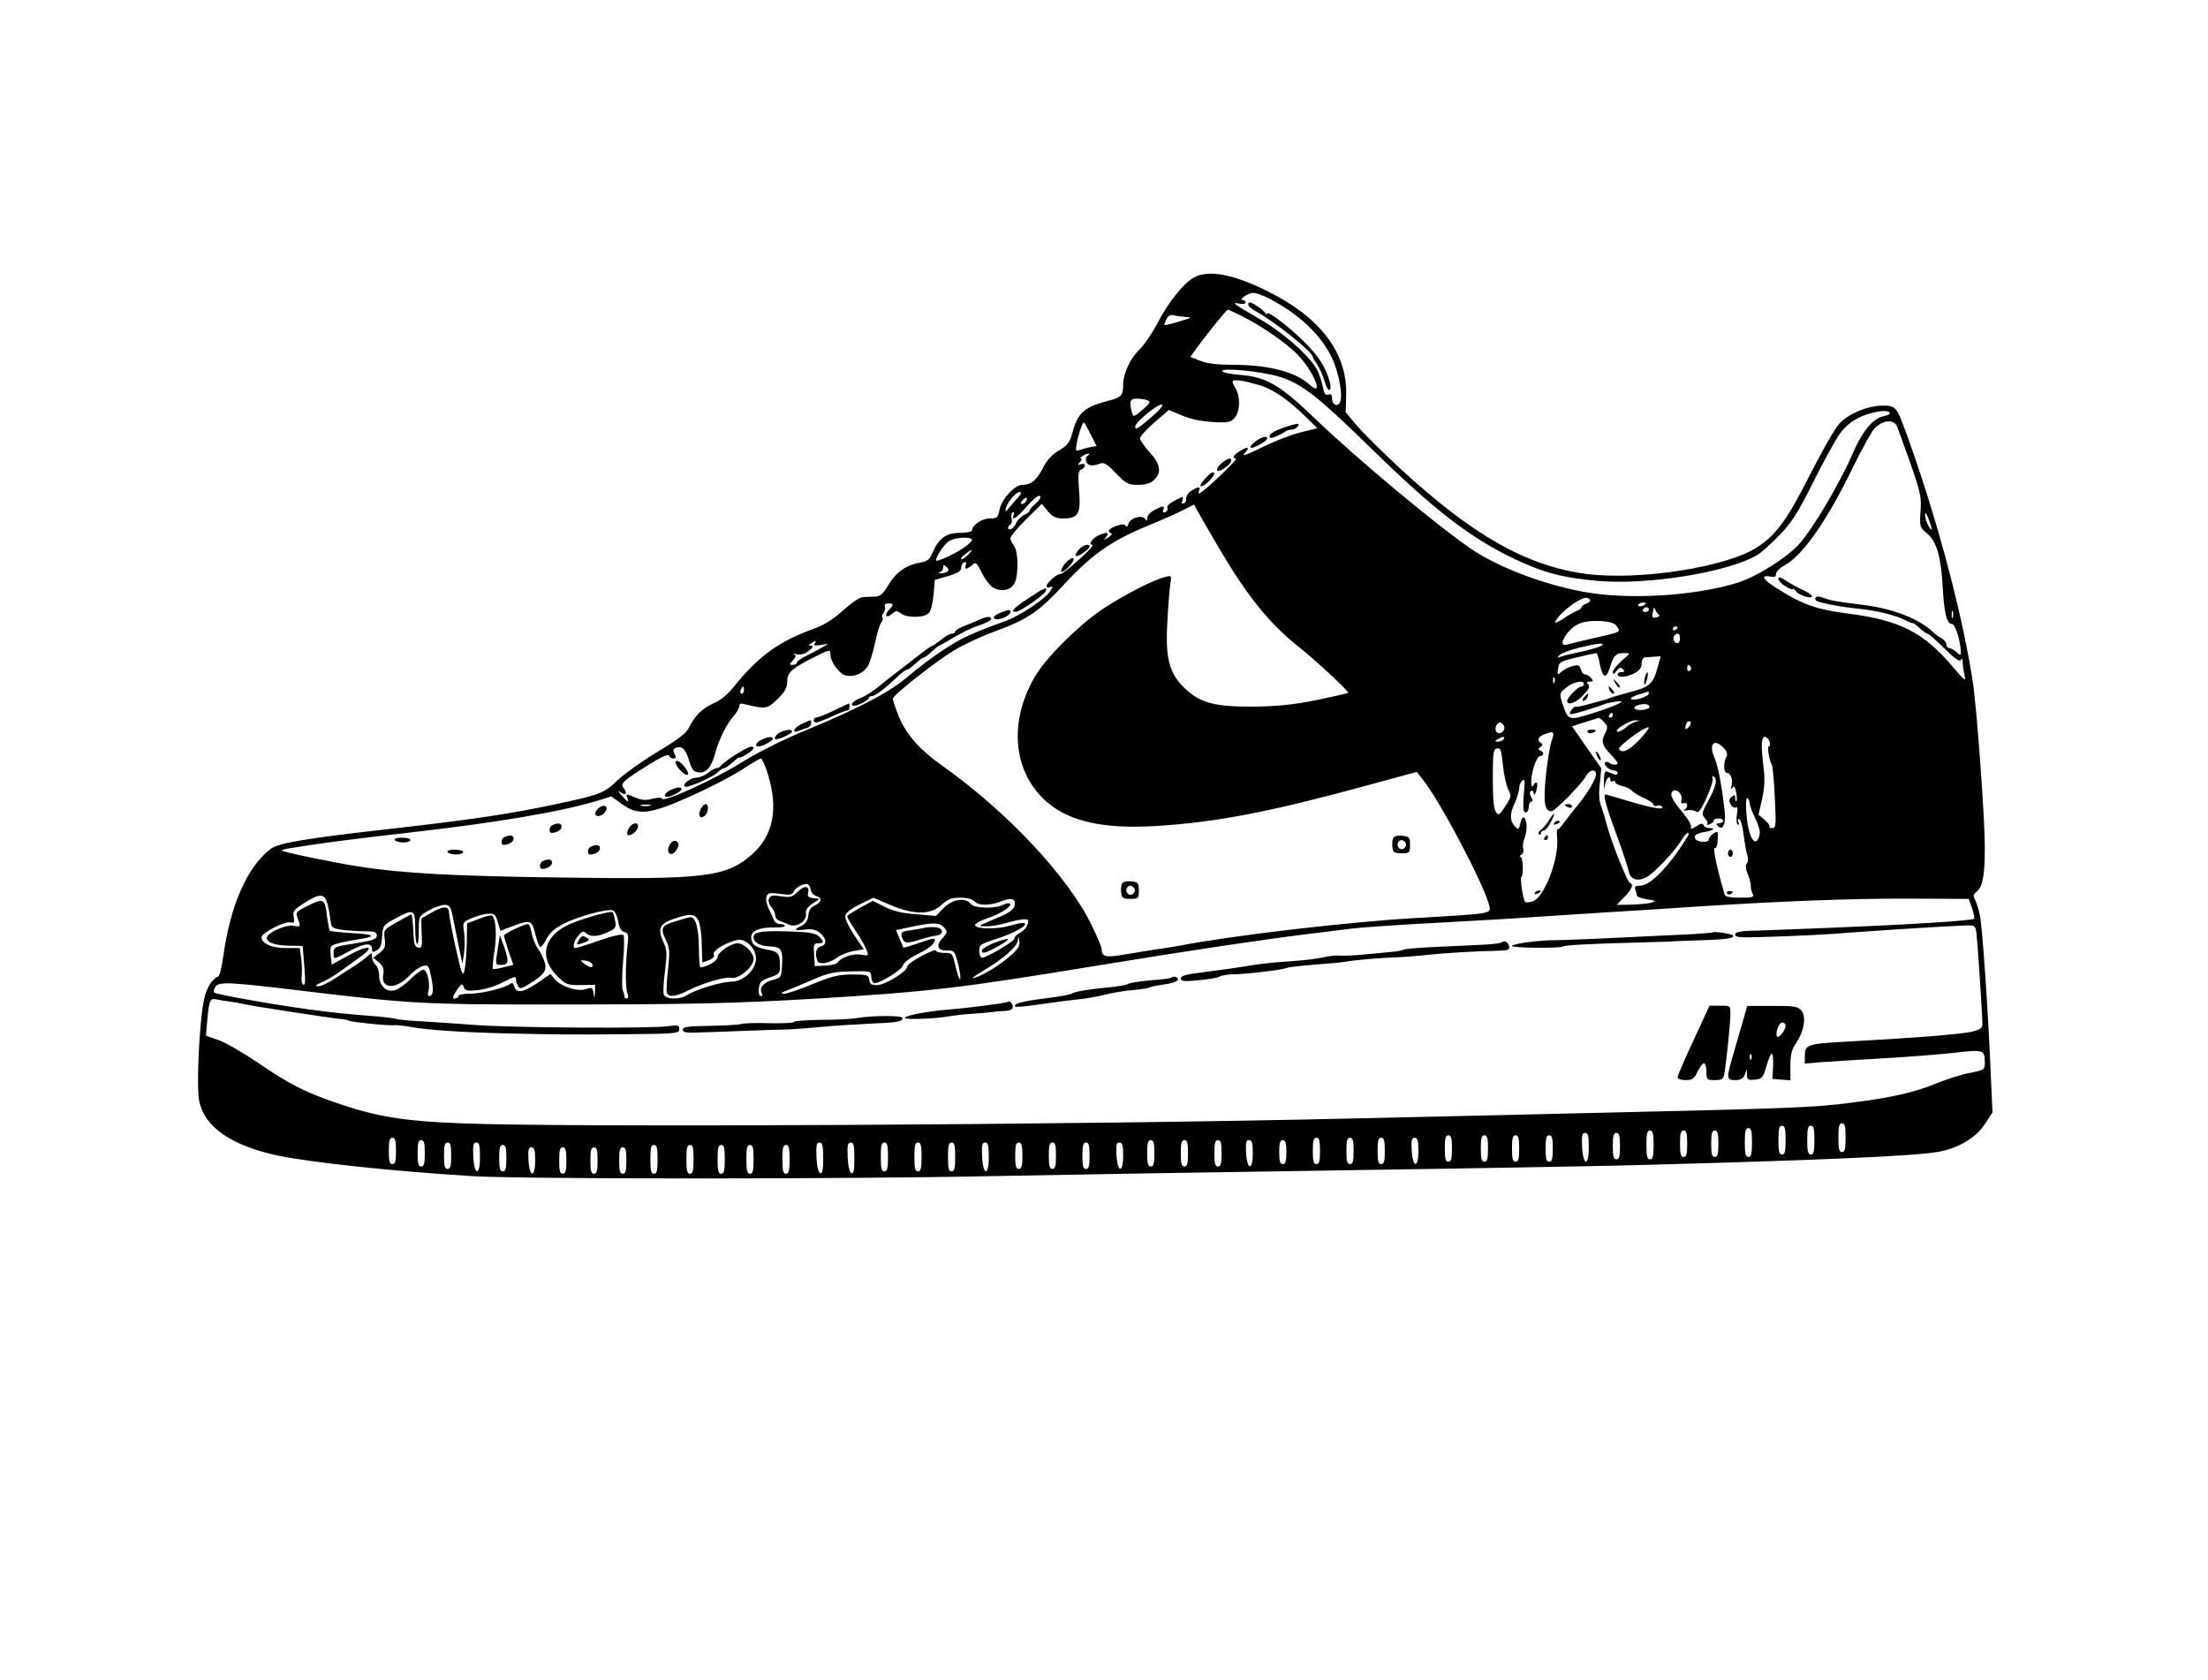 <?xml version="1.0" standalone="no"?>
<!DOCTYPE svg PUBLIC "-//W3C//DTD SVG 20010904//EN"
 "http://www.w3.org/TR/2001/REC-SVG-20010904/DTD/svg10.dtd">
<svg version="1.0" xmlns="http://www.w3.org/2000/svg"
 width="920pt" height="700pt" viewBox="0 0 920 700"
 preserveAspectRatio="xMidYMid meet">

<g transform="translate(0,700) scale(0.1,-0.1)"
fill="#000000" stroke="none">
<path d="M4973 5843 c-43 -25 -106 -103 -152 -193 -22 -41 -54 -88 -72 -105
-39 -37 -68 -99 -69 -145 0 -48 -8 -56 -60 -69 -103 -27 -129 -50 -152 -135
-11 -40 -20 -52 -56 -73 -30 -18 -50 -40 -67 -74 -26 -50 -49 -69 -85 -69 -32
0 -87 -60 -95 -103 -7 -34 -10 -37 -41 -37 -33 0 -74 -28 -74 -50 0 -5 -23
-10 -50 -10 -58 0 -90 -24 -115 -84 -12 -28 -21 -35 -55 -41 -54 -9 -99 -41
-130 -95 -22 -36 -32 -45 -56 -46 -16 0 -39 -1 -51 -2 -12 -1 -48 -26 -80 -55
-41 -37 -77 -60 -123 -77 -145 -52 -230 -114 -334 -243 -24 -30 -55 -56 -82
-67 -47 -20 -80 -53 -104 -103 -11 -22 -46 -49 -130 -99 -63 -38 -137 -91
-165 -117 -58 -56 -73 -62 -257 -101 -182 -39 -338 -63 -663 -100 -383 -43
-497 -62 -529 -88 -97 -76 -166 -233 -196 -448 -6 -44 -15 -81 -21 -83 -24 -8
-49 -47 -58 -92 -21 -94 -34 -376 -20 -431 25 -107 137 -182 329 -223 135 -28
480 -65 805 -85 211 -13 1552 -13 2170 0 253 5 906 16 1450 24 545 8 1087 18
1205 21 792 21 1182 38 1286 56 84 15 158 59 195 117 l31 47 -7 155 c-10 250
-35 621 -46 669 -5 24 -14 52 -20 63 -8 15 -7 22 5 31 27 21 36 66 36 186 0
125 -33 578 -50 690 -38 246 -119 566 -217 862 -41 125 -83 240 -94 258 -16
27 -24 31 -63 31 -64 0 -145 -34 -183 -76 -18 -20 -73 -116 -122 -213 -94
-186 -140 -249 -218 -300 -126 -84 -494 -141 -715 -112 -247 33 -471 160 -773
438 -71 66 -152 146 -179 177 l-49 58 2 72 c5 177 -109 326 -334 436 -142 69
-241 87 -302 53z m310 -84 c128 -66 221 -153 268 -252 30 -66 46 -163 31 -186
-13 -18 -32 -5 -32 21 0 14 -5 18 -15 14 -10 -4 -17 3 -21 22 -17 78 -30 100
-98 167 -42 41 -108 91 -161 122 -120 70 -127 75 -92 68 15 -3 27 -1 27 5 0 5
-6 10 -12 10 -20 1 24 30 44 30 10 0 38 -10 61 -21z m-110 -75 c83 -42 178
-107 227 -155 69 -66 123 -191 57 -132 -58 53 -170 83 -317 83 -63 0 -109 5
-137 16 l-43 17 22 31 c33 47 128 166 134 166 2 0 28 -12 57 -26z m-228 -5
c24 0 17 -4 -30 -18 -33 -10 -61 -17 -63 -15 -2 1 2 12 8 24 8 16 18 20 33 16
12 -3 36 -6 52 -7z m387 -249 c91 -28 159 -81 378 -295 270 -264 416 -376 605
-466 119 -56 197 -76 340 -89 213 -19 551 37 669 109 18 11 59 49 93 84 49 51
75 92 138 218 42 84 92 176 111 202 37 51 91 81 164 93 45 7 63 -11 19 -20
-46 -9 -89 -62 -132 -161 -50 -116 -163 -308 -220 -371 -55 -60 -177 -137
-261 -163 -177 -54 -452 -71 -636 -37 -169 31 -357 102 -470 179 -146 100
-471 371 -651 543 -146 141 -204 174 -312 182 -37 3 -70 9 -74 15 -10 17 165
0 239 -23z m-80 -36 c55 -18 114 -58 185 -127 l52 -51 -72 -18 c-40 -10 -112
-38 -161 -63 -52 -26 -82 -37 -73 -27 26 28 20 35 -13 15 -30 -17 -39 -33 -20
-33 11 0 -105 -112 -141 -138 -16 -11 -18 -11 -13 3 8 19 -5 19 -34 -1 -12 -8
-21 -23 -20 -31 2 -9 -3 -18 -10 -20 -8 -3 -10 1 -5 13 3 9 2 15 -3 13 -48
-23 -64 -34 -60 -45 3 -7 -1 -15 -9 -18 -9 -3 -12 0 -8 10 7 18 -1 18 -37 -1
-17 -9 -30 -23 -30 -33 0 -13 -2 -14 -9 -4 -12 19 -62 4 -69 -20 -3 -12 -7
-15 -12 -9 -4 8 -15 8 -38 0 -32 -11 -41 -24 -22 -31 6 -2 0 -9 -12 -17 -21
-13 -22 -13 -9 2 16 20 3 22 -33 6 -27 -13 -43 -39 -23 -39 6 0 -19 -28 -58
-62 -38 -35 -73 -62 -78 -60 -11 3 -57 -37 -57 -51 0 -5 7 -7 15 -3 13 5 13 2
-1 -19 -21 -32 -121 -98 -181 -121 -141 -51 -185 -71 -258 -119 -44 -28 -109
-77 -144 -107 -77 -68 -203 -135 -425 -227 -98 -40 -207 -95 -267 -132 -117
-74 -331 -172 -340 -157 -4 6 -18 6 -41 0 -25 -7 -44 -6 -68 4 -41 18 -43 17
-36 -1 8 -21 3 -19 -25 12 -13 15 -16 21 -6 14 22 -18 34 -7 16 15 -16 20 -5
30 109 101 49 30 77 43 80 35 2 -7 10 -12 18 -12 11 0 12 4 5 19 -8 14 -7 20
4 25 27 10 41 -4 56 -52 12 -39 18 -48 41 -50 31 -4 53 23 69 83 14 54 49 123
77 153 12 14 22 32 22 40 0 11 7 13 28 7 83 -20 90 -19 132 23 31 30 40 47 40
73 0 38 20 55 116 103 62 31 64 31 64 9 0 -30 37 -80 63 -87 34 -8 72 7 92 37
8 13 22 57 31 98 8 40 20 79 26 86 6 8 8 16 5 20 -4 3 -2 12 4 19 6 8 9 20 6
27 -3 8 3 13 14 13 23 0 24 -4 2 -28 -21 -23 -9 -36 14 -15 16 13 20 14 37 1
27 -20 100 -18 117 3 8 9 16 43 19 77 l5 60 55 16 c41 12 55 21 55 35 0 10 6
20 13 23 7 2 10 -2 6 -12 -8 -20 4 -20 27 0 15 14 18 11 39 -31 12 -25 33 -53
45 -61 34 -22 77 -14 92 16 18 35 16 132 -2 156 -8 10 -15 25 -15 32 0 7 29
42 65 78 l66 65 25 -31 c21 -24 34 -30 64 -30 63 0 74 19 66 116 -5 68 -3 83
9 88 8 3 15 10 15 17 0 6 -7 8 -16 5 -14 -5 -15 -4 -4 9 7 8 9 15 4 15 -12 0
19 20 31 20 6 0 4 -4 -3 -8 -7 -5 -10 -16 -6 -25 6 -18 26 -21 58 -8 15 6 30
-3 66 -41 42 -43 51 -48 91 -48 32 0 52 6 67 20 33 31 28 66 -18 116 -22 24
-40 50 -40 58 0 8 27 37 60 66 l60 52 53 -22 c33 -15 80 -25 127 -28 67 -4 77
-2 94 17 24 27 25 90 3 125 -9 13 -13 26 -10 29 7 8 55 -1 115 -19z m-470 -62
c14 -6 10 -12 -21 -39 -38 -32 -39 -32 -45 -10 -12 45 -7 57 22 56 15 0 35 -3
44 -7z m27 -60 c-67 -58 -79 -66 -79 -49 0 18 99 99 112 91 5 -3 -10 -22 -33
-42z m3096 -50 c4 -9 28 -78 55 -152 42 -121 47 -142 42 -201 -4 -64 -3 -66
28 -92 40 -34 58 -97 65 -229 6 -106 17 -148 39 -148 13 0 36 -74 36 -117 0
-15 -2 -15 -18 0 -10 10 -24 17 -30 17 -7 0 -12 7 -12 15 0 8 -9 19 -19 25
-11 5 -26 16 -33 23 -56 57 -171 102 -297 117 -112 14 -135 18 -165 30 -16 6
-27 6 -31 0 -4 -6 0 -12 7 -15 37 -12 100 -24 163 -30 82 -8 160 -27 204 -49
17 -9 31 -14 31 -12 0 3 12 -6 26 -19 15 -14 31 -25 35 -25 5 0 36 -27 70 -61
43 -43 64 -57 69 -49 5 9 8 5 8 -11 0 -13 4 -37 8 -54 6 -26 0 -21 -48 35
-124 147 -222 196 -440 224 -126 16 -186 37 -285 99 -66 40 -81 63 -38 55 18
-4 25 -1 25 11 0 9 16 25 36 36 75 40 179 189 285 409 38 78 79 151 91 163 38
35 80 37 93 5z m-3361 -31 l25 -49 -27 -5 c-15 -3 -35 -9 -44 -12 -16 -6 -17
-3 -12 26 6 36 24 89 30 89 2 0 15 -22 28 -49z m-315 -278 c-18 -21 -35 -40
-36 -42 -2 -2 -3 0 -3 5 0 21 41 74 57 74 13 0 9 -9 -18 -37z m88 -9 c-15 -13
-27 -27 -27 -31 0 -5 -10 -13 -22 -18 -13 -6 -27 -20 -33 -32 -5 -13 -15 -25
-22 -27 -16 -6 -17 10 -3 19 6 4 8 15 5 25 -3 10 -1 21 4 25 7 3 8 0 5 -9 -12
-30 11 -16 54 34 24 28 48 47 54 44 7 -5 1 -16 -15 -30z m-42 7 c-3 -6 -11
-11 -17 -11 -6 0 -6 6 2 15 14 17 26 13 15 -4z m808 -201 c112 -190 205 -306
321 -399 81 -64 218 -192 213 -198 -3 -2 -62 -15 -133 -30 -95 -19 -163 -26
-259 -27 -163 -1 -225 15 -289 77 -64 61 -81 125 -72 276 3 64 9 134 12 155 6
39 6 39 -22 32 -51 -13 -171 -75 -262 -135 -100 -68 -236 -203 -281 -282 -118
-204 -85 -426 79 -542 99 -69 243 -93 462 -76 235 17 453 60 842 166 l209 57
24 -30 c72 -89 255 -436 278 -526 9 -35 18 -34 -310 -53 -277 -16 -765 -73
-980 -115 -27 -5 -70 -12 -95 -15 -25 -4 -83 -13 -129 -21 -87 -15 -100 -11
-101 23 0 7 -18 50 -40 95 -96 202 -353 476 -623 667 -100 71 -156 137 -186
216 -12 31 -21 59 -21 64 0 14 177 154 253 200 39 24 118 61 174 81 136 50
182 81 293 202 111 119 195 177 341 237 57 23 124 53 149 66 l45 23 29 -52
c16 -28 51 -89 79 -136z m2966 85 c0 -5 -6 1 -14 15 -8 14 -14 34 -14 45 0 13
5 8 14 -15 7 -19 14 -39 14 -45z m-3999 -45 c0 -5 -17 -21 -37 -34 -42 -28
-113 -59 -113 -51 0 16 33 66 52 79 25 18 98 22 98 6z m-15 -60 c-10 -11 -23
-20 -29 -20 -6 0 0 9 14 20 32 25 38 25 15 0z m-89 -72 c-6 -4 -18 -7 -26 -7
-10 0 -11 2 -2 6 6 2 12 11 12 19 0 12 2 12 14 2 10 -9 11 -15 2 -20z m2679
-117 c3 -5 -4 -12 -15 -16 -11 -3 -20 -10 -20 -15 0 -4 -8 -10 -17 -14 -10 -3
-35 -17 -55 -31 -21 -14 -38 -22 -38 -18 1 14 37 51 75 77 40 27 60 32 70 17z
m231 -18 c-10 -11 -37 -12 -30 -2 3 5 12 9 21 9 9 0 13 -3 9 -7z m14 -23 c0
-5 -7 -10 -16 -10 -8 0 -12 5 -9 10 3 6 10 10 16 10 5 0 9 -4 9 -10z m42 -21
c5 -3 1 -9 -10 -11 -15 -4 -19 -1 -17 11 2 9 4 21 5 26 1 6 4 3 7 -5 3 -8 10
-18 15 -21z m1225 -11 c-3 -7 -5 -2 -5 12 0 14 2 19 5 13 2 -7 2 -19 0 -25z
m-1399 -39 c15 -23 19 -21 -103 -49 -49 -11 -98 -23 -107 -26 -27 -8 -22 21
10 57 31 34 70 46 140 41 34 -3 52 -9 60 -23z m252 -3 c0 -3 -4 -8 -10 -11 -5
-3 -10 -1 -10 4 0 6 5 11 10 11 6 0 10 -2 10 -4z m10 -46 c0 -21 -15 -27 -25
-10 -7 12 2 30 16 30 5 0 9 -9 9 -20z m-3606 -22 c-5 -8 2 -9 27 -5 34 6 34 6
9 -8 -14 -8 -44 -24 -67 -36 -24 -11 -43 -25 -43 -30 0 -5 -7 -9 -17 -9 -15 0
-15 2 1 19 13 15 14 20 4 25 -7 3 -1 3 13 0 17 -3 33 2 50 15 17 14 19 20 9
21 -13 0 -13 1 0 10 20 13 23 12 14 -2z m3281 -7 c-9 -7 -57 -21 -127 -35 -14
-3 -34 -9 -45 -12 -15 -6 -16 -5 -5 7 7 7 43 21 80 30 77 19 110 23 97 10z
m-9 -78 c12 -60 27 -64 43 -11 15 48 25 58 61 57 24 0 24 -1 -13 -32 -20 -18
-37 -39 -37 -47 1 -11 4 -10 15 4 12 16 18 17 27 8 9 -9 8 -12 -5 -12 -9 0
-17 -4 -17 -10 0 -15 37 -12 70 5 21 11 30 23 30 40 0 14 6 25 13 26 6 0 24 2
40 3 15 1 27 2 27 1 -1 0 -6 -20 -13 -45 -19 -70 -34 -83 -117 -104 -41 -11
-79 -22 -85 -25 -5 -3 -14 -6 -20 -7 -5 -1 -33 -9 -62 -17 -28 -8 -53 -13 -56
-11 -2 2 -10 -2 -17 -11 -7 -9 -11 -18 -8 -20 3 -4 87 20 148 43 8 3 29 7 45
9 27 3 28 2 10 -8 -10 -7 -60 -25 -110 -41 -101 -31 -101 -31 -125 42 -13 41
-13 42 16 65 29 25 74 33 74 15 0 -5 -5 -10 -10 -10 -14 0 -60 -46 -60 -60 0
-21 37 -9 67 24 24 25 29 36 20 45 -8 8 -6 11 7 11 15 0 16 3 6 15 -7 8 -18
15 -25 15 -7 0 -15 10 -18 21 -5 18 -11 20 -34 14 -15 -3 -36 -14 -46 -23 -18
-16 -19 -15 -15 12 3 25 9 30 53 41 28 7 61 15 75 18 14 2 28 5 31 6 4 0 11
-20 15 -46z m379 -12 c3 -5 1 -12 -5 -16 -5 -3 -10 1 -10 9 0 18 6 21 15 7z
m-568 -63 c-3 -8 -6 -5 -6 6 -1 11 2 17 5 13 3 -3 4 -12 1 -19z m-3377 -33 c0
-8 -4 -15 -10 -15 -5 0 -7 7 -4 15 4 8 8 15 10 15 2 0 4 -7 4 -15z m3770 -14
c0 -13 -60 -32 -73 -24 -6 4 7 12 29 19 21 6 40 12 42 13 1 1 2 -3 2 -8z m3
-56 c1 -5 -13 -11 -30 -13 -34 -3 -46 13 -15 21 24 7 43 4 45 -8z m-153 -35
c0 -5 -5 -10 -11 -10 -5 0 -7 5 -4 10 3 6 8 10 11 10 2 0 4 -4 4 -10z m-36
-29 c16 -17 16 -22 3 -48 -17 -32 -11 -51 30 -92 12 -13 23 -27 23 -31 0 -9
-26 -7 -36 3 -4 3 -11 4 -15 1 -12 -7 16 -34 35 -34 9 0 16 -5 16 -11 0 -6 -7
-8 -15 -5 -8 3 -21 8 -28 11 -10 5 -14 -6 -14 -42 0 -32 1 -37 4 -15 4 29 23
47 23 21 0 -5 5 -7 10 -4 6 3 10 2 10 -4 0 -5 13 -12 29 -16 16 -3 34 -12 40
-19 6 -7 29 -21 51 -31 22 -10 40 -22 40 -28 0 -5 7 -7 15 -4 8 4 17 1 21 -5
9 -14 -52 -3 -152 28 -43 13 -82 24 -85 24 -11 0 5 -56 51 -180 23 -63 44
-127 47 -142 6 -32 36 -42 73 -23 31 16 121 111 147 156 9 16 21 29 26 29 4 0
4 -6 0 -13 -75 -123 -156 -207 -199 -207 -20 0 -25 -4 -20 -16 3 -9 6 -20 6
-25 0 -5 19 -12 43 -16 37 -6 39 -7 17 -14 -14 -4 -52 -7 -84 -8 l-60 -1 32
33 c32 33 40 52 23 59 -11 4 -76 167 -95 238 -8 30 -19 68 -26 85 -7 18 -9 52
-4 92 l6 62 -61 87 -61 88 53 17 c28 9 55 17 58 18 3 1 14 -8 23 -18z m131 2
c-11 -3 -30 -14 -42 -25 -12 -11 -27 -18 -34 -16 -17 6 52 48 76 47 l20 -1
-20 -5z m224 -19 c-15 -18 -22 -13 -13 10 3 9 10 13 16 10 5 -3 4 -12 -3 -20z
m-772 0 c7 -18 -17 -38 -31 -24 -11 11 -1 40 14 40 6 0 13 -7 17 -16z m566
-54 c-45 -47 -75 -61 -87 -41 -7 10 102 91 122 91 7 0 -9 -22 -35 -50z m-368
-7 c-7 -21 -18 -87 -24 -146 -11 -111 -5 -147 23 -147 15 0 127 114 145 148
13 25 41 30 41 7 0 -21 -37 -83 -79 -133 -20 -24 -45 -57 -57 -73 -11 -16 -23
-27 -25 -25 -2 3 -3 -12 -1 -32 9 -92 -55 -256 -104 -268 -14 -4 -27 -4 -29
-2 -9 9 -22 97 -16 104 10 10 7 84 -4 84 -5 0 -4 4 4 9 8 5 11 16 8 25 -4 9
-1 29 5 44 12 31 12 72 -1 85 -5 5 -12 -4 -16 -22 -5 -25 -9 -29 -19 -18 -25
24 -27 53 -6 98 11 24 20 54 20 65 0 12 6 26 13 32 10 9 12 -1 7 -46 -3 -31
-4 -65 -2 -75 5 -22 22 -12 22 14 0 10 5 19 10 19 7 0 7 6 0 19 -7 13 -7 22 0
26 5 3 10 -2 11 -12 0 -10 4 -5 10 11 9 33 3 48 -11 26 -7 -11 -10 -8 -10 13
0 41 23 107 37 107 17 0 17 17 1 23 -10 4 -10 8 1 15 9 7 10 12 2 16 -18 11
-13 26 12 36 41 16 46 13 32 -27z m-200 7 c-3 -5 -14 -10 -23 -10 -15 0 -15 2
-2 10 20 13 33 13 25 0z m1108 -10 c3 -11 2 -20 -3 -20 -8 0 2 -59 13 -77 3
-5 9 -66 12 -136 6 -116 5 -127 -11 -127 -10 0 -15 3 -11 6 3 3 -6 16 -20 28
l-26 22 15 65 c10 44 12 83 7 124 -12 97 -11 135 5 135 7 0 16 -9 19 -20z
m-184 -34 c7 -9 9 -21 5 -28 -14 -22 -13 -68 1 -68 17 0 27 -31 19 -56 -4 -14
-3 -15 4 -6 7 10 11 5 16 -19 3 -18 4 -34 1 -37 -3 -3 -5 3 -5 13 0 14 -3 15
-15 5 -11 -9 -12 -17 -4 -31 5 -11 15 -16 21 -13 8 5 9 -4 5 -29 -3 -20 -2
-39 4 -42 5 -4 6 2 2 11 -4 11 -3 15 5 10 6 -3 13 -32 17 -64 4 -31 10 -69 15
-83 5 -16 4 -31 -2 -37 -6 -6 -5 -21 4 -43 8 -19 13 -41 13 -49 -1 -8 3 -23 7
-32 8 -16 2 -18 -52 -18 -40 0 -62 4 -64 13 -36 124 -52 202 -39 194 4 -3 9
13 10 34 2 36 1 38 -17 27 -11 -7 -20 -19 -20 -26 0 -15 -52 -11 -57 5 -5 14
6 21 41 27 35 6 46 16 19 16 -12 0 -23 6 -25 12 -3 9 -12 8 -31 -5 -19 -12
-25 -13 -21 -4 3 8 -11 33 -31 57 -49 58 -59 80 -46 93 15 15 44 -12 37 -36
-3 -13 0 -17 10 -13 17 7 19 -20 2 -28 -7 -4 -2 -4 11 -2 14 3 31 0 38 -5 9
-8 20 5 43 56 17 38 29 74 26 82 -3 8 -1 11 4 8 17 -11 11 -40 -21 -99 -29
-53 -30 -58 -15 -75 9 -10 13 -21 9 -25 -4 -4 0 -4 10 0 9 3 17 10 17 15 0 5
9 9 20 9 11 0 20 -4 20 -10 0 -5 -8 -10 -17 -10 -14 0 -14 -3 -5 -12 20 -20
34 10 28 62 -11 103 -27 187 -42 222 -28 63 2 86 45 34z m-905 -164 c14 -28
14 -32 -12 -71 -24 -37 -28 -40 -39 -24 -9 11 -13 57 -13 139 0 109 2 123 18
126 14 3 18 -7 24 -69 4 -40 14 -85 22 -101z m-3084 61 c44 -144 22 -254 -67
-333 -107 -94 -193 -105 -798 -96 -443 6 -657 17 -840 46 -100 15 -326 62
-321 67 2 2 14 6 27 8 134 22 266 39 494 65 373 42 645 88 801 136 l51 16 43
-31 c69 -50 116 -45 286 31 76 34 172 83 213 110 40 26 77 48 82 48 4 0 18
-30 29 -67z m4090 -119 c0 -8 10 -36 23 -62 13 -26 22 -56 19 -67 -14 -67 -48
-17 -55 83 -4 44 -2 70 4 67 5 -4 9 -13 9 -21z m-4582 -11 c-10 -2 -26 -2 -35
0 -10 3 -2 5 17 5 19 0 27 -2 18 -5z m670 -350 c2 -12 12 -23 23 -26 26 -7 24
-25 -5 -39 -17 -7 -26 -20 -28 -42 -2 -20 -11 -34 -26 -42 -37 -18 -35 -22 10
-17 33 4 48 0 66 -15 27 -24 28 -48 2 -55 -20 -5 -26 -30 -14 -60 7 -18 50
-11 84 15 14 10 44 22 67 26 l42 7 -40 59 c-22 33 -39 69 -37 80 2 13 22 29
60 48 l57 28 70 -30 c98 -42 169 -42 214 0 26 24 41 30 78 30 29 0 51 -6 59
-15 16 -19 68 -19 115 1 42 17 61 8 51 -24 -4 -12 -28 -29 -59 -41 -97 -41
-96 -40 -57 -40 19 -1 57 6 84 14 27 8 60 15 72 15 20 0 22 -3 15 -22 -4 -13
-19 -29 -32 -35 -13 -7 -23 -17 -22 -23 3 -10 -116 -80 -135 -80 -7 0 -12 13
-12 28 0 26 5 29 73 51 114 36 169 88 58 55 -56 -16 -142 -16 -148 1 -2 6 21
19 50 29 57 19 106 51 95 61 -3 4 -16 2 -27 -4 -33 -18 -122 -16 -136 3 -21
29 -77 20 -113 -17 l-32 -33 -83 7 c-58 4 -97 14 -131 31 l-49 25 -53 -29
c-30 -16 -54 -33 -54 -36 0 -4 16 -31 35 -60 20 -28 40 -64 45 -78 10 -26 10
-27 -24 -21 -33 5 -83 -12 -97 -34 -3 -5 -26 -11 -50 -12 l-44 -2 -3 48 c-3
42 -1 47 17 47 25 0 26 6 4 28 -12 12 -38 18 -87 20 -146 6 -186 2 -186 -22 0
-23 27 -38 70 -39 47 -2 53 -15 48 -87 -3 -42 -5 -45 -40 -53 -36 -9 -57 -35
-43 -57 3 -5 1 -10 -5 -10 -7 0 -10 13 -8 32 3 27 9 33 46 46 39 13 42 16 42
50 0 49 -8 58 -55 66 -49 9 -65 22 -65 51 0 27 34 42 97 41 24 -1 43 2 43 7 0
4 -9 7 -20 7 -11 0 -23 8 -26 18 -3 9 -13 31 -22 48 -8 17 -12 39 -8 49 5 15
14 17 56 11 41 -6 51 -4 57 9 6 17 41 36 58 31 6 -1 11 -12 13 -23z m-2018
-45 c5 -13 12 -44 15 -69 6 -46 6 -46 52 -53 25 -3 68 -6 94 -6 40 0 49 -3 49
-18 0 -14 -15 -20 -82 -31 -97 -15 -98 -15 -98 -45 0 -24 0 -24 65 11 66 35
95 37 95 8 0 -12 4 -14 19 -5 15 7 21 23 23 58 3 45 5 48 53 74 78 43 85 40
85 -36 0 -36 3 -67 8 -69 4 -3 7 22 7 55 0 61 0 61 40 84 22 13 52 23 66 24
23 0 27 -5 38 -62 7 -35 18 -90 25 -123 l13 -60 6 41 c4 23 4 62 1 87 -7 45
-6 46 32 62 22 9 52 18 68 18 26 2 31 -3 40 -35 l11 -36 50 19 c75 28 81 26
95 -31 7 -28 16 -52 20 -55 4 -3 17 12 27 33 14 27 34 44 73 64 63 32 182 63
204 55 9 -4 18 -24 22 -46 4 -27 12 -41 26 -44 16 -5 18 -12 13 -54 -9 -73
-10 -175 -1 -200 6 -15 4 -23 -3 -23 -6 0 -10 3 -9 8 0 4 -2 15 -7 25 -4 10
-4 63 1 118 5 55 6 105 2 112 -4 7 -35 1 -100 -21 -51 -18 -96 -32 -100 -32
-14 0 -8 28 11 51 16 19 22 22 32 12 18 -18 52 -16 93 4 31 14 34 19 29 47 -3
17 -8 33 -10 35 -7 9 -149 -32 -195 -57 -97 -51 -110 -137 -33 -212 33 -32 41
-35 95 -34 l60 1 -1 -31 c-2 -29 -2 -30 -6 -4 -4 24 -7 26 -32 17 -34 -12
-105 11 -130 42 l-17 21 -53 -36 c-60 -41 -90 -46 -98 -16 -4 14 -9 17 -17 11
-21 -17 -119 -41 -168 -41 -26 0 -48 -4 -48 -10 0 -5 -7 -10 -15 -10 -11 0 -9
8 8 34 20 29 23 31 29 14 7 -16 15 -18 60 -13 29 3 74 17 100 31 55 28 58 28
58 12 0 -7 4 -19 9 -27 7 -12 15 -10 42 7 64 39 79 58 69 91 -4 16 -17 42 -28
58 -11 15 -23 45 -27 66 -3 20 -10 37 -15 37 -17 0 -100 -40 -100 -48 0 -5 9
-34 19 -65 l20 -57 -41 -10 c-22 -6 -42 -9 -44 -7 -3 2 0 35 6 73 11 68 6 139
-10 149 -5 3 -30 -3 -56 -14 l-48 -18 -1 -84 c-1 -46 -6 -97 -10 -114 -7 -25
-12 -12 -36 95 -15 69 -28 135 -28 148 -1 29 -24 28 -76 -2 l-40 -23 2 -62 c3
-55 1 -62 -15 -59 -14 3 -18 16 -20 71 -2 37 -5 67 -8 67 -2 0 -29 -14 -60
-32 -55 -31 -56 -32 -51 -69 4 -33 1 -42 -21 -59 l-27 -20 24 -20 c18 -16 22
-27 18 -49 -13 -62 52 -66 109 -6 17 19 43 37 56 40 22 6 25 2 35 -47 11 -54
8 -78 -9 -78 -5 0 -7 9 -3 20 9 29 -5 90 -21 90 -8 0 -32 -18 -54 -40 -22 -22
-51 -42 -65 -46 -35 -9 -65 19 -65 61 0 18 -7 38 -15 45 -8 7 -15 22 -15 33 0
20 0 20 -21 1 -11 -10 -35 -27 -53 -39 -18 -11 -55 -35 -81 -52 -27 -18 -58
-33 -69 -32 -16 0 -12 5 14 16 19 8 53 28 75 44 22 16 59 43 83 60 69 48 39
55 -43 10 l-73 -40 -4 40 c-3 38 -2 40 32 49 19 5 55 12 80 16 81 12 74 21
-19 26 -51 3 -94 8 -97 10 -2 3 -7 28 -11 56 -9 78 -13 81 -77 50 -53 -26 -55
-29 -46 -53 14 -37 13 -38 -17 -32 -28 5 -95 -22 -109 -44 -13 -21 28 -39 88
-39 32 0 58 -1 59 -2 0 -2 4 -40 7 -84 5 -59 4 -80 -4 -77 -6 2 -9 18 -7 36 2
18 1 51 -2 75 l-6 42 -57 0 c-60 0 -102 19 -102 45 0 19 97 68 121 62 15 -4
17 0 13 22 -5 24 0 31 43 58 58 38 80 40 93 11z m6857 -32 c7 -22 11 -42 8
-44 -8 -8 -287 -25 -610 -38 -82 -3 -177 -7 -210 -8 -33 -2 -86 -3 -117 -4
-42 -2 -58 -6 -58 -16 0 -11 20 -13 108 -10 168 5 281 11 362 18 92 7 417 28
482 30 46 2 48 1 53 -29 4 -30 25 -341 25 -382 0 -17 -9 -23 -47 -32 -53 -11
-247 -26 -507 -40 -180 -10 -186 -12 -186 -64 l0 -28 73 6 c39 3 155 10 257
16 102 6 235 16 295 23 120 14 125 12 125 -40 0 -31 -2 -32 -62 -44 -35 -6
-99 -27 -143 -45 -88 -36 -183 -58 -350 -79 -152 -20 -257 -24 -1000 -41 -357
-8 -846 -20 -1085 -25 -1143 -27 -3269 -38 -3710 -20 -241 9 -358 29 -524 87
-130 45 -194 78 -325 168 -60 40 -132 82 -161 92 l-52 18 6 69 c8 83 11 89 44
81 15 -3 41 -7 57 -9 17 -2 41 -7 55 -10 32 -8 355 -57 396 -61 17 -1 35 -5
40 -8 11 -6 174 -22 189 -18 5 1 36 -2 70 -8 61 -12 219 -22 380 -26 210 -5
272 -6 498 -4 226 2 237 3 237 21 0 17 -5 18 -43 13 -69 -11 -638 -7 -797 4
-80 6 -185 13 -234 16 -49 2 -97 7 -106 10 -9 3 -43 7 -76 10 -140 11 -185 16
-290 30 -153 21 -384 62 -392 70 -3 3 -1 14 5 23 14 23 55 21 363 -16 440 -53
504 -57 1000 -57 625 0 792 4 1150 25 469 29 590 43 1180 140 391 64 690 108
870 130 52 6 128 16 169 21 40 5 198 16 350 24 152 8 341 19 421 25 80 5 219
14 310 20 91 5 239 15 330 21 381 25 680 36 914 35 l249 -1 14 -39z m-5307
-51 c7 -14 14 -58 14 -100 1 -41 2 -75 3 -75 1 0 13 4 27 10 17 6 24 15 20 24
-6 16 53 51 100 60 35 6 76 -37 76 -78 0 -46 -53 -96 -102 -96 -41 0 -149 -32
-185 -56 -31 -20 -89 -18 -97 2 -4 9 -1 54 5 100 9 71 8 87 -6 117 -26 56 -18
78 40 98 70 24 89 23 105 -6z m1027 -33 c11 -13 9 -20 -7 -37 -31 -33 -26 -55
14 -55 33 0 34 -1 49 -60 8 -33 11 -60 7 -60 -4 0 -12 25 -19 55 -12 54 -13
55 -47 55 -19 0 -34 4 -34 10 0 5 -27 -5 -60 -23 -33 -17 -60 -37 -60 -44 0
-20 -89 -75 -123 -77 -26 -1 -33 3 -35 22 -3 20 -8 22 -72 22 -56 0 -84 -7
-164 -40 -53 -22 -106 -40 -118 -40 -18 1 -15 4 12 14 19 7 69 28 110 46 62
27 89 32 157 33 79 2 83 1 83 -20 0 -12 5 -25 10 -28 15 -9 117 52 123 74 3
11 29 31 61 46 31 15 61 35 66 46 13 24 7 24 -65 -1 -32 -11 -59 -19 -61 -18
-1 2 -8 19 -16 38 l-15 35 76 16 c83 17 109 16 128 -9z m273 -114 c-44 -39
-115 -83 -153 -93 -12 -3 5 10 37 29 84 49 146 103 147 129 2 20 2 19 6 -3 4
-20 -4 -33 -37 -62z m-1742 -35 c5 -18 -10 -16 -34 2 -18 15 -18 15 5 13 14
-2 26 -9 29 -15z m5222 -723 c0 -47 -3 -60 -15 -60 -12 0 -15 13 -15 60 0 47
3 60 15 60 12 0 15 -13 15 -60z m-250 -10 c0 -47 -3 -60 -15 -60 -12 0 -15 13
-15 60 0 47 3 60 15 60 12 0 15 -13 15 -60z m120 0 c0 -47 -3 -60 -15 -60 -12
0 -15 13 -15 60 0 47 3 60 15 60 12 0 15 -13 15 -60z m-260 -10 c0 -47 -3 -60
-15 -60 -12 0 -15 13 -15 60 0 47 3 60 15 60 12 0 15 -13 15 -60z m-410 -10
c0 -47 -3 -60 -15 -60 -12 0 -15 13 -15 60 0 47 3 60 15 60 12 0 15 -13 15
-60z m140 5 c0 -42 -3 -55 -15 -55 -12 0 -15 13 -15 55 0 42 3 55 15 55 12 0
15 -13 15 -55z m130 0 c0 -42 -3 -55 -15 -55 -12 0 -15 13 -15 55 0 42 3 55
15 55 12 0 15 -13 15 -55z m-540 -16 c0 -81 -24 -77 -28 4 -2 46 0 57 13 57
12 0 15 -13 15 -61z m130 6 c0 -42 -3 -55 -15 -55 -12 0 -15 13 -15 55 0 42 3
55 15 55 12 0 15 -13 15 -55z m-700 -10 c0 -42 -3 -55 -15 -55 -12 0 -15 13
-15 55 0 42 3 55 15 55 12 0 15 -13 15 -55z m150 0 c0 -42 -3 -55 -15 -55 -12
0 -15 13 -15 55 0 42 3 55 15 55 12 0 15 -13 15 -55z m130 0 c0 -42 -3 -55
-15 -55 -12 0 -15 13 -15 55 0 42 3 55 15 55 12 0 15 -13 15 -55z m140 0 c0
-42 -3 -55 -15 -55 -12 0 -15 13 -15 55 0 42 3 55 15 55 12 0 15 -13 15 -55z
m-4820 -10 c0 -42 -3 -55 -15 -55 -12 0 -15 13 -15 55 0 42 3 55 15 55 12 0
15 -13 15 -55z m3850 0 c0 -42 -3 -55 -15 -55 -12 0 -15 13 -15 55 0 42 3 55
15 55 12 0 15 -13 15 -55z m140 0 c0 -42 -3 -55 -15 -55 -12 0 -15 13 -15 55
0 42 3 55 15 55 12 0 15 -13 15 -55z m130 0 c0 -42 -3 -55 -15 -55 -12 0 -15
13 -15 55 0 42 3 55 15 55 12 0 15 -13 15 -55z m140 -1 c0 -73 -24 -70 -28 4
-2 42 0 52 12 52 13 0 16 -12 16 -56z m-4140 -9 c0 -42 -3 -55 -15 -55 -12 0
-15 13 -15 55 0 42 3 55 15 55 12 0 15 -13 15 -55z m3040 0 c0 -42 -3 -55 -15
-55 -12 0 -15 13 -15 55 0 42 3 55 15 55 12 0 15 -13 15 -55z m140 0 c0 -42
-3 -55 -15 -55 -12 0 -15 13 -15 55 0 42 3 55 15 55 12 0 15 -13 15 -55z m140
0 c0 -42 -3 -55 -15 -55 -12 0 -15 13 -15 55 0 42 3 55 15 55 12 0 15 -13 15
-55z m130 -1 c0 -73 -24 -70 -28 4 -2 42 0 52 12 52 13 0 16 -12 16 -56z m140
6 c0 -38 -4 -50 -15 -50 -11 0 -15 12 -15 50 0 38 4 50 15 50 11 0 15 -12 15
-50z m-3480 -15 c0 -42 -3 -55 -15 -55 -12 0 -15 13 -15 55 0 42 3 55 15 55
12 0 15 -13 15 -55z m120 -6 c0 -81 -24 -77 -28 4 -2 46 0 57 13 57 12 0 15
-13 15 -61z m1430 -5 c0 -48 -3 -65 -12 -62 -8 3 -14 28 -16 66 -2 51 0 62 13
62 12 0 15 -13 15 -66z m130 0 c0 -48 -3 -65 -12 -62 -8 3 -14 28 -16 66 -2
51 0 62 13 62 12 0 15 -13 15 -66z m140 6 c0 -47 -3 -60 -15 -60 -12 0 -15 13
-15 60 0 47 3 60 15 60 12 0 15 -13 15 -60z m140 0 c0 -47 -3 -60 -15 -60 -12
0 -15 13 -15 60 0 47 3 60 15 60 12 0 15 -13 15 -60z m140 0 c0 -47 -3 -60
-15 -60 -12 0 -15 13 -15 60 0 47 3 60 15 60 12 0 15 -13 15 -60z m140 -1 c0
-81 -24 -77 -28 4 -2 46 0 57 13 57 12 0 15 -13 15 -61z m140 6 c0 -42 -3 -55
-15 -55 -12 0 -15 13 -15 55 0 42 3 55 15 55 12 0 15 -13 15 -55z m140 0 c0
-42 -3 -55 -15 -55 -12 0 -15 13 -15 55 0 42 3 55 15 55 12 0 15 -13 15 -55z
m140 0 c0 -42 -3 -55 -15 -55 -12 0 -15 13 -15 55 0 42 3 55 15 55 12 0 15
-13 15 -55z m140 -1 c0 -73 -24 -70 -28 4 -2 42 0 52 12 52 13 0 16 -12 16
-56z m-2570 -9 c0 -42 -3 -55 -15 -55 -12 0 -15 13 -15 55 0 42 3 55 15 55 12
0 15 -13 15 -55z m630 -5 c0 -47 -3 -60 -15 -60 -12 0 -15 13 -15 60 0 47 3
60 15 60 12 0 15 -13 15 -60z m150 0 c0 -47 -3 -60 -15 -60 -12 0 -15 13 -15
60 0 47 3 60 15 60 12 0 15 -13 15 -60z m130 0 c0 -47 -3 -60 -15 -60 -12 0
-15 13 -15 60 0 47 3 60 15 60 12 0 15 -13 15 -60z m120 0 c0 -47 -3 -60 -15
-60 -12 0 -15 13 -15 60 0 47 3 60 15 60 12 0 15 -13 15 -60z m150 0 c0 -47
-3 -60 -15 -60 -12 0 -15 13 -15 60 0 47 3 60 15 60 12 0 15 -13 15 -60z
m-1060 -6 c0 -73 -24 -70 -28 4 -2 42 0 52 12 52 13 0 16 -12 16 -56z m130 1
c0 -42 -3 -55 -15 -55 -12 0 -15 13 -15 55 0 42 3 55 15 55 12 0 15 -13 15
-55z m130 0 c0 -42 -3 -55 -15 -55 -12 0 -15 13 -15 55 0 42 3 55 15 55 12 0
15 -13 15 -55z m120 0 c0 -42 -3 -55 -15 -55 -12 0 -15 13 -15 55 0 42 3 55
15 55 12 0 15 -13 15 -55z"/>
<path d="M5202 5728 c2 -6 17 -18 34 -27 74 -40 234 -168 234 -188 0 -3 8 -17
18 -31 10 -15 24 -46 31 -70 6 -23 16 -40 21 -37 5 3 5 18 1 33 -19 64 -42
100 -97 158 -60 62 -164 143 -164 127 0 -4 -4 -3 -8 3 -9 14 -54 44 -65 44 -5
0 -7 -5 -5 -12z"/>
<path d="M5348 5218 c-34 -11 -58 -26 -58 -34 0 -11 5 -11 28 -2 15 7 31 15
37 20 5 4 17 8 26 8 16 0 36 17 28 24 -2 2 -30 -5 -61 -16z"/>
<path d="M5230 5160 c-14 -10 -22 -21 -19 -25 7 -7 69 27 69 38 0 13 -24 7
-50 -13z"/>
<path d="M5091 5071 c-13 -10 -22 -24 -20 -30 5 -14 59 23 59 40 0 14 -12 11
-39 -10z"/>
<path d="M5026 5011 c-16 -17 -27 -33 -24 -36 9 -9 61 40 57 54 -3 7 -15 1
-33 -18z"/>
<path d="M4495 4710 c-10 -11 -16 -23 -12 -26 6 -7 56 27 57 39 0 14 -27 7
-45 -13z"/>
<path d="M4440 4655 c-12 -13 -20 -29 -18 -35 2 -6 16 2 31 18 16 17 24 32 19
36 -5 3 -19 -5 -32 -19z"/>
<path d="M4283 4506 c-61 -40 -75 -57 -50 -55 17 0 120 72 125 87 6 19 -8 13
-75 -32z"/>
<path d="M4168 4447 c-31 -12 -37 -27 -12 -27 21 0 54 18 54 30 0 12 -6 11
-42 -3z"/>
<path d="M4075 4416 c-16 -8 -45 -19 -62 -26 -18 -7 -33 -16 -33 -21 0 -5 -6
-9 -14 -9 -8 0 -27 -11 -43 -24 -15 -12 -33 -25 -39 -27 -6 -2 -24 -14 -40
-27 -16 -12 -54 -41 -84 -65 -31 -23 -62 -48 -70 -54 -46 -39 -79 -61 -107
-72 -31 -13 -45 -31 -23 -31 16 0 60 23 60 32 0 4 6 8 13 8 13 0 57 33 109 83
16 15 33 27 37 27 5 0 20 11 35 25 15 14 30 25 34 25 4 0 19 11 34 25 15 14
29 25 31 25 3 0 30 16 62 35 32 19 79 42 106 50 27 9 49 21 49 26 0 13 -20 11
-55 -5z"/>
<path d="M3475 4040 c-33 -16 -66 -29 -72 -29 -16 -1 -17 -21 -2 -21 5 0 35
11 65 25 30 14 59 25 64 25 6 0 10 7 10 15 0 8 -1 15 -2 14 -2 0 -30 -13 -63
-29z"/>
<path d="M3343 3985 c-34 -14 -48 -43 -15 -30 9 4 25 10 35 12 9 3 17 12 17
19 0 17 3 17 -37 -1z"/>
<path d="M3253 3950 c-19 -8 -33 -30 -19 -30 15 0 66 24 66 31 0 11 -18 11
-47 -1z"/>
<path d="M3173 3918 c-23 -11 -31 -28 -13 -28 16 0 60 23 60 32 0 11 -20 9
-47 -4z"/>
<path d="M3060 3853 c-30 -20 -56 -40 -58 -45 -2 -4 -9 -8 -15 -8 -7 0 -23 -9
-37 -20 -14 -11 -35 -20 -48 -20 -24 0 -59 -26 -49 -37 8 -8 114 37 137 59 10
10 23 18 28 18 5 0 21 11 36 25 14 13 26 22 26 19 0 -3 14 3 30 13 31 18 39
34 18 32 -7 0 -38 -17 -68 -36z"/>
<path d="M2819 3812 c13 -24 40 -46 47 -39 9 8 -29 56 -44 57 -9 0 -10 -5 -3
-18z"/>
<path d="M2793 3708 c-23 -11 -31 -28 -13 -28 16 0 60 23 60 32 0 11 -20 9
-47 -4z"/>
<path d="M7410 4588 c0 -7 14 -22 30 -31 17 -10 30 -15 30 -11 0 4 6 0 13 -9
13 -18 67 -34 67 -21 0 5 -17 17 -38 26 -20 9 -52 26 -69 38 -24 16 -33 18
-33 8z"/>
<path d="M5804 3506 c-3 -8 -4 -25 -2 -38 2 -19 9 -23 38 -23 33 0 35 2 35 35
0 32 -3 35 -33 38 -21 2 -34 -2 -38 -12z m52 -17 c10 -17 -13 -36 -27 -22 -12
12 -4 33 11 33 5 0 12 -5 16 -11z"/>
<path d="M4674 3316 c-3 -8 -4 -25 -2 -38 2 -19 9 -23 38 -23 33 0 35 2 35 35
0 32 -3 35 -33 38 -21 2 -34 -2 -38 -12z m52 -17 c10 -17 -13 -36 -27 -22 -12
12 -4 33 11 33 5 0 12 -5 16 -11z"/>
<path d="M6856 4185 c-3 -9 -6 -24 -5 -33 0 -9 5 -4 10 12 9 32 6 48 -5 21z"/>
<path d="M6731 4153 c7 -12 15 -20 18 -17 3 2 -3 12 -13 22 -17 16 -18 16 -5
-5z"/>
<path d="M6706 4125 c4 -8 11 -15 16 -15 6 0 5 6 -2 15 -7 8 -14 15 -16 15 -2
0 -1 -7 2 -15z"/>
<path d="M6600 4095 c-7 -9 -8 -15 -2 -15 5 0 12 7 16 15 3 8 4 15 2 15 -2 0
-9 -7 -16 -15z"/>
<path d="M6615 3950 c3 -5 12 -7 20 -3 21 7 19 13 -6 13 -11 0 -18 -4 -14 -10z"/>
<path d="M6650 3865 c0 -5 5 -17 10 -25 5 -8 10 -10 10 -5 0 6 -5 17 -10 25
-5 8 -10 11 -10 5z"/>
<path d="M6520 3646 c0 -2 7 -6 15 -10 8 -3 15 -1 15 4 0 6 -7 10 -15 10 -8 0
-15 -2 -15 -4z"/>
<path d="M6454 3583 c-9 -16 -25 -33 -33 -40 -9 -6 -13 -15 -8 -19 4 -4 7 -2
7 4 0 7 6 12 13 12 6 0 20 16 29 35 21 42 17 46 -8 8z"/>
<path d="M6475 3570 c-3 -6 1 -7 9 -4 18 7 21 14 7 14 -6 0 -13 -4 -16 -10z"/>
<path d="M6435 3510 c-3 -5 -1 -10 4 -10 6 0 11 5 11 10 0 6 -2 10 -4 10 -3 0
-8 -4 -11 -10z"/>
<path d="M6395 3280 c-3 -6 1 -7 9 -4 18 7 21 14 7 14 -6 0 -13 -4 -16 -10z"/>
<path d="M7200 3445 c0 -8 5 -15 10 -15 6 0 10 7 10 15 0 8 -4 15 -10 15 -5 0
-10 -7 -10 -15z"/>
<path d="M7196 3278 c3 -5 10 -6 15 -3 13 9 11 12 -6 12 -8 0 -12 -4 -9 -9z"/>
<path d="M2498 3636 c-10 -7 -18 -18 -18 -25 0 -16 25 -14 40 4 18 22 0 37
-22 21z"/>
<path d="M2920 3630 c-14 -26 -3 -45 16 -29 16 13 19 49 4 49 -5 0 -14 -9 -20
-20z"/>
<path d="M2303 3563 c-15 -5 -18 -33 -4 -33 21 0 41 13 41 26 0 14 -14 17 -37
7z"/>
<path d="M2620 3549 c-7 -11 -9 -24 -5 -27 9 -9 40 13 43 32 5 23 -25 20 -38
-5z"/>
<path d="M2103 3513 c-15 -5 -18 -33 -4 -33 21 0 41 13 41 26 0 14 -14 17 -37
7z"/>
<path d="M1645 3500 c3 -5 19 -10 36 -10 16 0 29 5 29 10 0 6 -16 10 -36 10
-21 0 -33 -4 -29 -10z"/>
<path d="M2790 3480 c-17 -32 5 -53 26 -25 8 10 13 24 11 29 -6 19 -26 17 -37
-4z"/>
<path d="M2463 3473 c-15 -5 -18 -33 -4 -33 21 0 41 13 41 26 0 14 -14 17 -37
7z"/>
<path d="M1865 3450 c3 -5 19 -10 36 -10 16 0 29 5 29 10 0 6 -16 10 -36 10
-21 0 -33 -4 -29 -10z"/>
<path d="M2263 3413 c-15 -5 -18 -33 -4 -33 21 0 41 13 41 26 0 14 -14 17 -37
7z"/>
<path d="M3324 3285 c-23 -23 -31 -25 -70 -19 -35 5 -45 3 -50 -10 -4 -9 1
-25 10 -35 9 -10 16 -25 16 -35 0 -9 8 -19 18 -22 9 -3 27 -11 39 -16 30 -15
76 14 71 45 -2 15 6 28 27 42 l30 20 -26 3 c-20 2 -26 8 -22 21 8 31 -15 34
-43 6z"/>
<path d="M4141 3071 c-24 -9 -46 -22 -49 -29 -6 -19 15 -14 71 18 57 33 47 37
-22 11z"/>
<path d="M2073 3042 c-9 -61 -9 -62 13 -62 33 0 36 11 16 71 l-19 53 -10 -62z"/>
<path d="M2410 3080 c-10 -18 -8 -18 21 -8 23 8 27 13 17 19 -20 13 -26 11
-38 -11z"/>
<path d="M7139 3116 c-2 -2 -60 -7 -129 -10 -345 -17 -489 -23 -525 -23 -65 1
-185 -15 -185 -24 0 -9 198 -11 213 -2 10 6 136 12 342 17 72 2 130 4 130 5 0
0 51 2 112 4 100 3 136 9 122 21 -7 6 -75 16 -80 12z"/>
<path d="M6257 3074 c-3 -4 -39 -8 -79 -10 -40 -2 -127 -6 -193 -9 -66 -3
-127 -8 -135 -11 -8 -4 -28 -8 -45 -9 -16 -2 -68 -7 -115 -11 -47 -5 -96 -7
-109 -5 -13 1 -45 -2 -70 -8 -25 -6 -86 -13 -136 -16 -49 -3 -117 -10 -150
-15 -70 -12 -109 -17 -222 -32 -61 -7 -83 -14 -83 -24 0 -12 13 -14 73 -8 39
3 80 10 90 16 10 5 37 9 60 9 46 0 193 17 217 26 15 5 54 9 165 18 33 2 69 6
80 8 27 6 150 17 205 18 25 1 83 5 130 10 83 9 205 16 303 18 40 1 48 4 45 18
-3 18 -20 27 -31 17z"/>
<path d="M4879 2926 c-2 -2 -39 -7 -83 -10 -43 -4 -85 -10 -95 -15 -9 -5 -43
-11 -76 -14 -85 -8 -148 -18 -160 -27 -5 -4 -56 -13 -112 -20 -97 -12 -134
-23 -122 -34 3 -3 50 2 104 10 55 8 124 17 153 20 29 2 80 11 112 19 32 8 87
18 121 20 34 3 66 8 71 12 6 3 33 8 61 12 28 3 52 12 55 19 3 11 -19 18 -29 8z"/>
<path d="M4199 2826 c-5 -5 -170 -26 -244 -32 -84 -6 -185 -25 -185 -35 0 -8
127 -4 186 7 17 3 58 8 90 10 33 2 70 5 84 7 14 2 40 5 58 5 20 1 32 7 32 16
0 15 -14 29 -21 22z"/>
<path d="M7057 2667 c-37 -79 -67 -149 -67 -155 0 -7 14 -12 33 -12 28 0 36 5
50 35 9 19 21 35 27 35 5 0 10 -16 10 -35 0 -33 2 -35 35 -35 28 0 35 4 39 23
8 40 26 215 26 251 0 36 0 36 -43 36 l-44 0 -66 -143z"/>
<path d="M7261 2742 c-11 -37 -29 -99 -40 -138 -28 -96 -28 -104 9 -104 22 0
33 6 40 23 l9 22 0 -23 c1 -20 5 -23 33 -20 30 3 34 7 48 56 8 28 18 52 23 52
4 0 6 -24 5 -52 l-3 -53 38 -3 37 -3 0 60 c0 47 5 68 24 96 34 50 43 111 21
136 -16 16 -31 19 -121 18 l-104 0 -19 -67z m179 -15 c0 -18 -27 -53 -35 -46
-10 11 6 59 21 59 8 0 14 -6 14 -13z m-143 -139 c-3 -8 -6 -5 -6 6 -1 11 2 17
5 13 3 -3 4 -12 1 -19z"/>
<path d="M3575 2759 c-22 -4 -91 -8 -152 -8 -62 -1 -113 -4 -113 -8 0 -5 -46
-7 -102 -6 -57 2 -110 0 -118 -3 -8 -3 -67 -7 -130 -8 -94 -1 -115 -4 -115
-16 0 -12 15 -14 85 -11 47 1 134 5 195 7 60 2 130 5 155 5 25 1 86 5 135 10
50 5 143 11 208 14 118 5 137 8 137 24 0 11 -130 10 -185 0z"/>
<path d="M2813 3161 c-58 -17 -63 -28 -37 -81 14 -28 15 -46 8 -115 -5 -44 -8
-89 -6 -98 5 -23 34 -21 84 4 65 33 159 61 184 55 30 -8 94 46 94 78 0 27 -39
66 -66 66 -29 0 -84 -38 -84 -58 0 -15 -46 -42 -72 -42 -3 0 -6 38 -6 84 -1
82 -14 127 -37 125 -5 -1 -34 -9 -62 -18z"/>
<path d="M3855 3135 c-5 -2 -31 -6 -56 -10 -40 -5 -46 -9 -42 -26 8 -29 19
-32 71 -15 26 8 58 16 72 18 36 4 32 33 -5 35 -16 1 -34 0 -40 -2z"/>
</g>
</svg>

